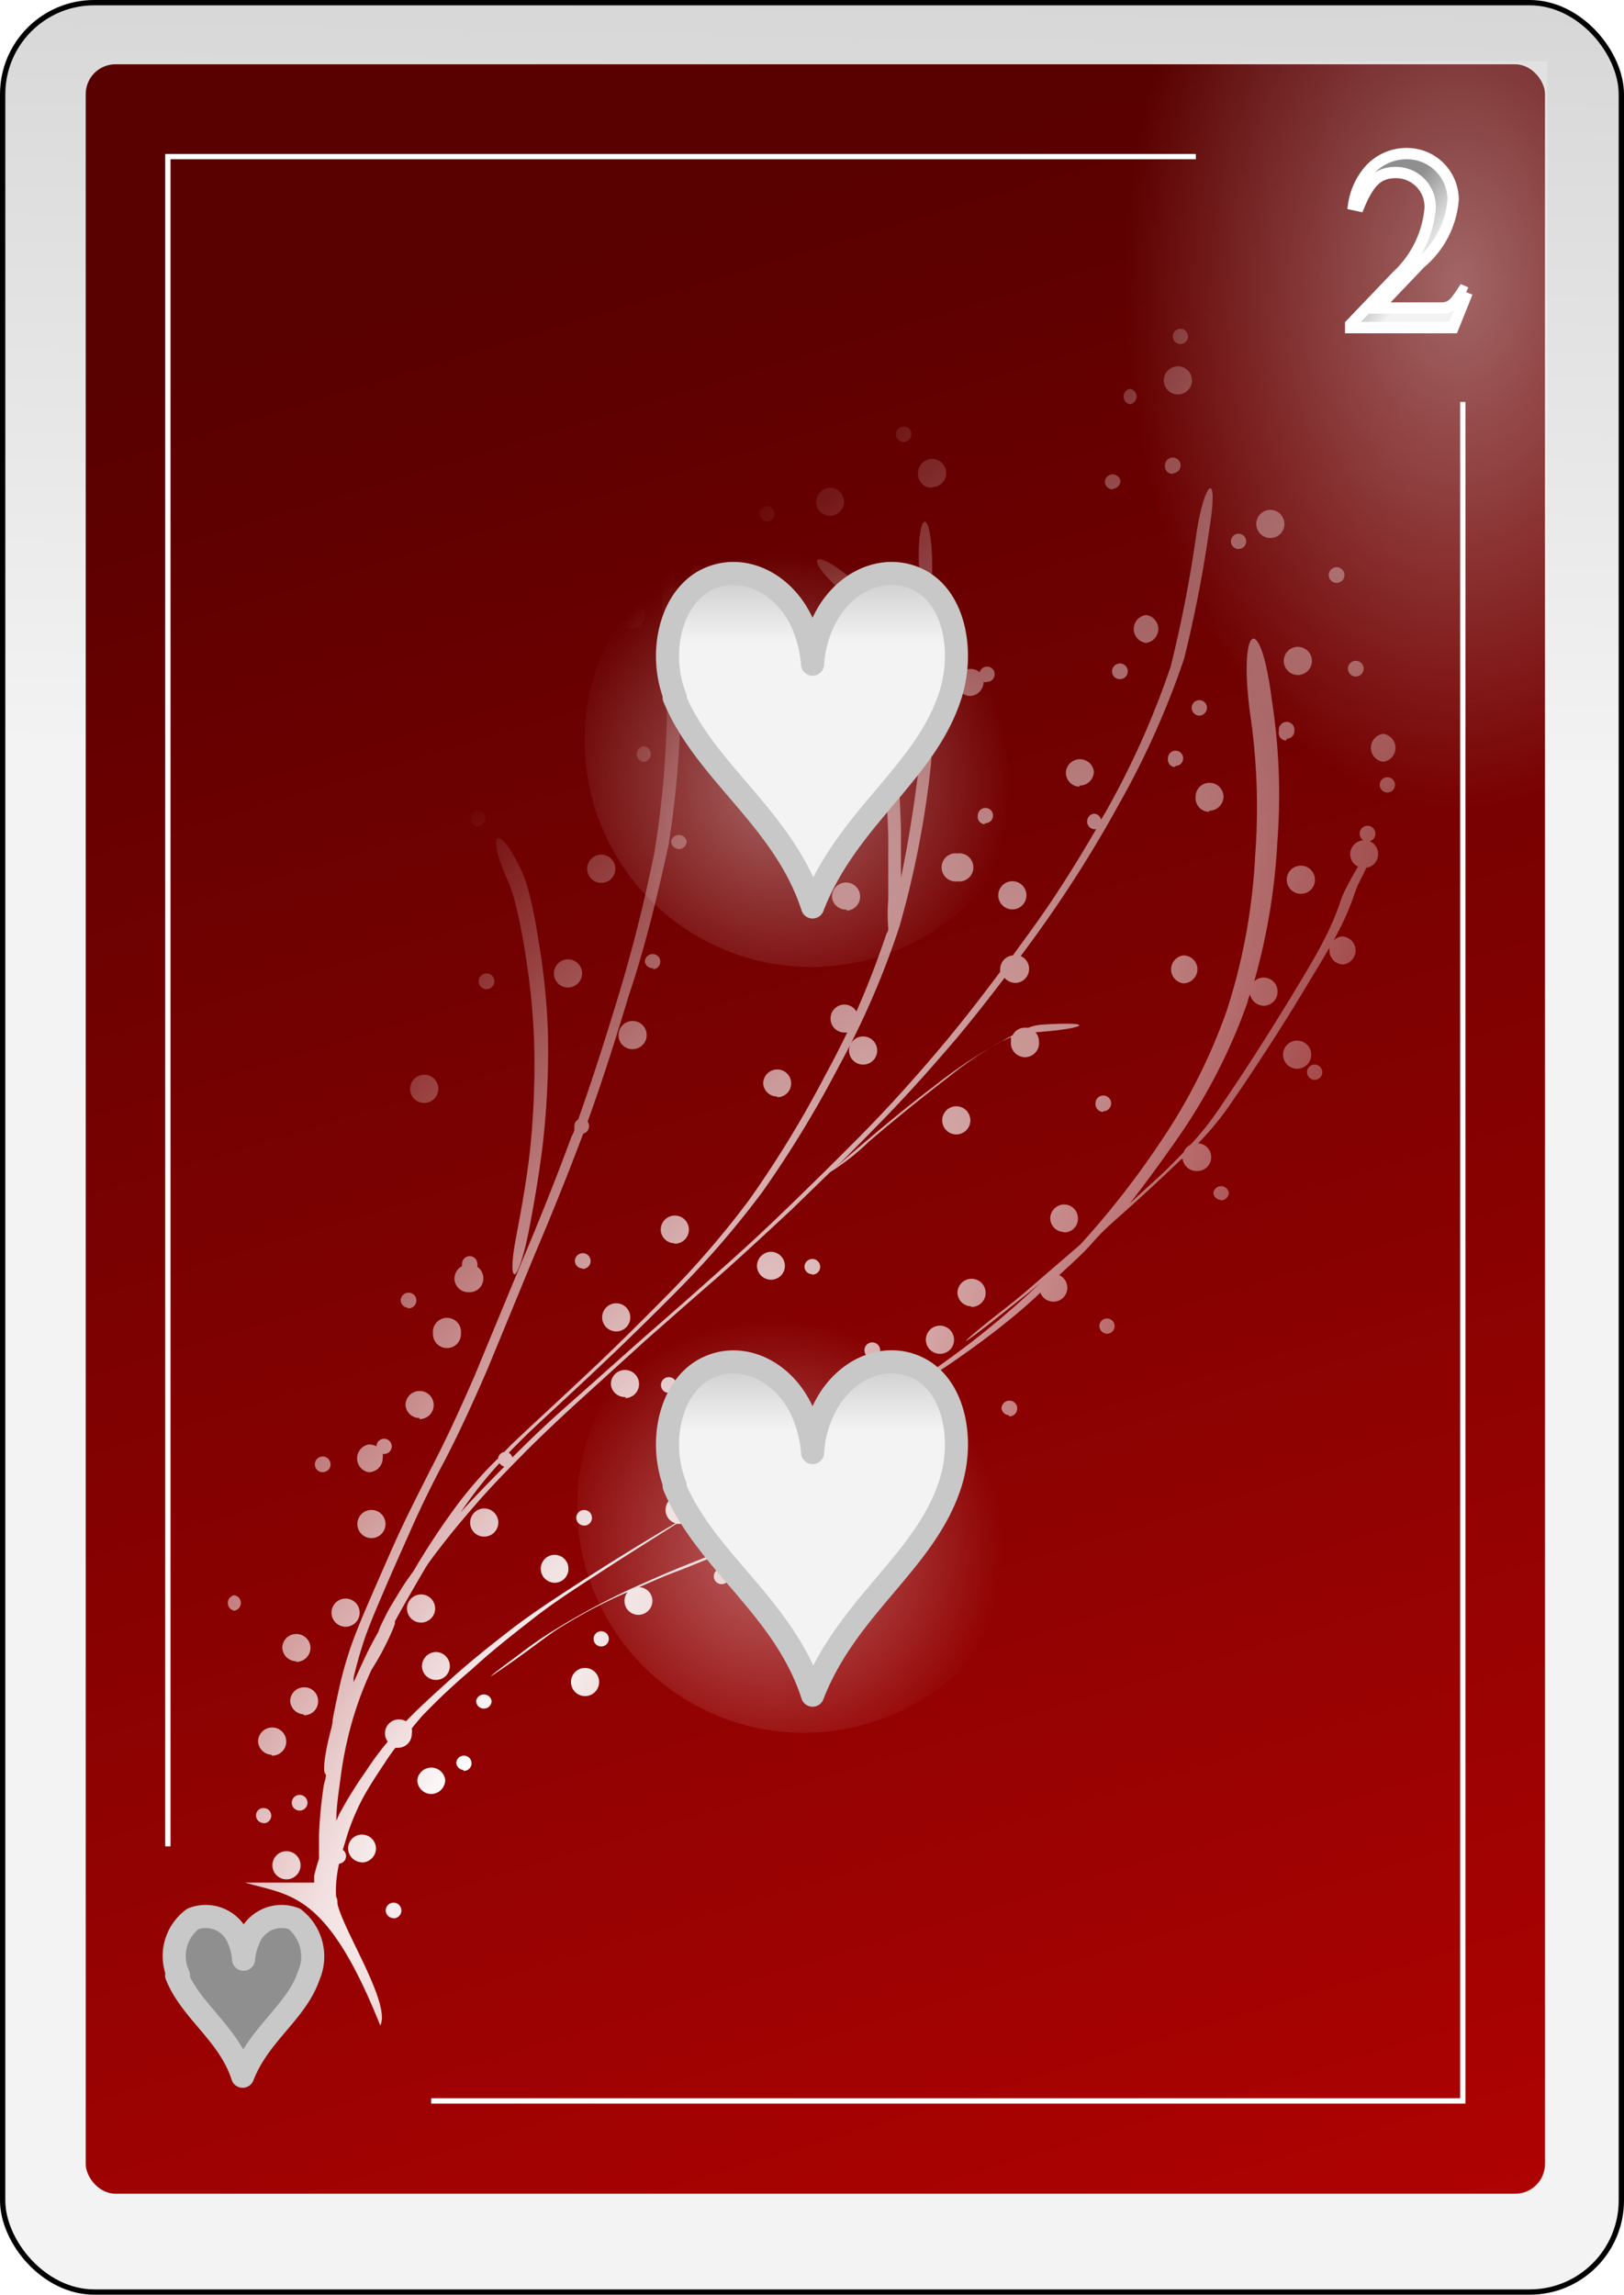 <?xml version="1.0" encoding="UTF-8" standalone="no"?>
<svg
   id="svg2"
   viewBox="0 0 70.38 99.42"
   version="1.1"
   sodipodi:docname="2H.svg"
   inkscape:version="1.3.2 (091e20e, 2023-11-25, custom)"
   width="70.38"
   height="99.42"
   xmlns:inkscape="http://www.inkscape.org/namespaces/inkscape"
   xmlns:sodipodi="http://sodipodi.sourceforge.net/DTD/sodipodi-0.dtd"
   xmlns:xlink="http://www.w3.org/1999/xlink"
   xmlns="http://www.w3.org/2000/svg"
   xmlns:svg="http://www.w3.org/2000/svg"
   xmlns:rdf="http://www.w3.org/1999/02/22-rdf-syntax-ns#"
   xmlns:cc="http://creativecommons.org/ns#"
   xmlns:dc="http://purl.org/dc/elements/1.1/">
  <sodipodi:namedview
     id="namedview6"
     pagecolor="#ffffff"
     bordercolor="#000000"
     borderopacity="0.25"
     inkscape:showpageshadow="2"
     inkscape:pageopacity="0.0"
     inkscape:pagecheckerboard="0"
     inkscape:deskcolor="#d1d1d1"
     inkscape:zoom="15.285714"
     inkscape:cx="34.96729"
     inkscape:cy="50.275702"
     inkscape:window-width="3840"
     inkscape:window-height="2054"
     inkscape:window-x="-11"
     inkscape:window-y="-11"
     inkscape:window-maximized="1"
     inkscape:current-layer="svg2" />
  <defs
     id="defs6">
    <style
       id="style1">
      .cls-1 {
        filter: url(#filter63625-2);
      }

      .cls-2 {
        stroke: #000;
        fill: url(#linear-gradient);
      }

      .cls-2, .cls-6 {
        stroke-miterlimit: 10;
        stroke-width: 0.23px;
      }

      .cls-3 {
        fill: url(#linear-gradient-2);
      }

      .cls-4 {
        opacity: 0.47;
        fill: url(#radial-gradient);
      }

      .cls-10, .cls-12, .cls-4, .cls-5 {
        isolation: isolate;
      }

      .cls-5 {
        opacity: 0.4;
        fill: url(#radial-gradient-2);
      }

      .cls-6 {
        fill: none;
      }

      .cls-6, .cls-8 {
        stroke: #fff;
      }

      .cls-11, .cls-13, .cls-7 {
        stroke: #c8c8c8;
        stroke-linejoin: round;
        stroke-width: 1px;
      }

      .cls-7 {
        fill: url(#linear-gradient-3);
      }

      .cls-8 {
        stroke-width: 0.49px;
        fill: url(#linear-gradient-4);
      }

      .cls-9 {
        fill: url(#radial-gradient-3);
      }

      .cls-10, .cls-12 {
        opacity: 0.4;
      }

      .cls-10 {
        fill: url(#radial-gradient-4);
      }

      .cls-11 {
        fill: url(#linear-gradient-5);
      }

      .cls-12 {
        fill: url(#radial-gradient-5);
      }

      .cls-13 {
        fill: url(#linear-gradient-6);
      }
    </style>
    <filter
       id="filter63625-2"
       name="filter63625-2"
       x="-0.129"
       y="-0.091"
       width="1.257"
       height="1.182">
      <feGaussianBlur
         result="feGaussianBlur63627-6"
         stdDeviation="3.76"
         id="feGaussianBlur1" />
    </filter>
    <linearGradient
       id="linear-gradient"
       x1="-1317.88"
       y1="-1964.6"
       x2="-1308.4"
       y2="-1450.09"
       gradientTransform="matrix(0.23,0,0,-0.23,340.77,-409.74)"
       gradientUnits="userSpaceOnUse">
      <stop
         offset="0"
         stop-color="#f3f3f3"
         id="stop1" />
      <stop
         offset="1"
         stop-color="#8f8f8f"
         id="stop2" />
    </linearGradient>
    <linearGradient
       id="linear-gradient-2"
       x1="-1736.45"
       y1="-1743.14"
       x2="-1604.17"
       y2="-2180.85"
       gradientTransform="matrix(0.24,0,0,-0.24,443.65,-396.48)"
       gradientUnits="userSpaceOnUse">
      <stop
         offset="0"
         stop-color="#590000"
         id="stop3" />
      <stop
         offset="1"
         stop-color="#bf0303"
         id="stop4" />
    </linearGradient>
    <radialGradient
       id="radial-gradient"
       cx="2343.46"
       cy="6313.89"
       r="58.68"
       gradientTransform="matrix(-0.23,0,0,0.21,546.1,-1207.28)"
       gradientUnits="userSpaceOnUse">
      <stop
         offset="0"
         stop-color="#fff"
         id="stop5" />
      <stop
         offset="1"
         stop-color="#fff"
         stop-opacity="0"
         id="stop6" />
    </radialGradient>
    <radialGradient
       id="radial-gradient-2"
       cx="-1302.99"
       cy="-995.26"
       r="63.15"
       gradientTransform="matrix(0.23,0,0,-0.36,369.96,-336.79)"
       xlink:href="#radial-gradient" />
    <linearGradient
       id="linear-gradient-3"
       x1="-8682.43"
       y1="-11895.18"
       x2="-8682.43"
       y2="-11832.06"
       gradientTransform="matrix(0.05,0,0,-0.06,478.65,-597.84)"
       xlink:href="#linear-gradient" />
    <linearGradient
       id="linear-gradient-4"
       x1="142.63"
       y1="1040.54"
       x2="140.65"
       y2="1041.92"
       gradientTransform="matrix(1,0,0,-1,-73.89,1061.32)"
       xlink:href="#linear-gradient" />
    <radialGradient
       id="radial-gradient-3"
       cx="617.37"
       cy="1463.87"
       r="25.37"
       gradientTransform="matrix(0.83,0.56,2.15,-3.16,-3632.14,4365.64)"
       xlink:href="#radial-gradient" />
    <radialGradient
       id="radial-gradient-4"
       cx="-431.98"
       cy="-607.81"
       r="26.74"
       gradientTransform="matrix(0.37,0,0,-0.37,200.4,-148.6)"
       xlink:href="#radial-gradient" />
    <linearGradient
       id="linear-gradient-5"
       x1="-4194.74"
       y1="-5105.83"
       x2="-4194.74"
       y2="-5042.74"
       gradientTransform="matrix(0.11,0,0,-0.12,504.89,-541.52)"
       xlink:href="#linear-gradient" />
    <radialGradient
       id="radial-gradient-5"
       cx="-431.98"
       cy="-607.81"
       r="26.74"
       gradientTransform="matrix(0.37,0,0,-0.37,200.75,-181.78)"
       xlink:href="#radial-gradient" />
    <linearGradient
       id="linear-gradient-6"
       x1="-4194.77"
       y1="-5105.83"
       x2="-4194.77"
       y2="-5042.74"
       gradientTransform="matrix(0.11,0,0,-0.12,504.9,-575.67)"
       xlink:href="#linear-gradient" />
    <linearGradient
       inkscape:collect="always"
       xlink:href="#linear-gradient"
       id="linearGradient1"
       gradientUnits="userSpaceOnUse"
       gradientTransform="matrix(0.23,0,0,-0.23,340.77,-409.74)"
       x1="-1317.88"
       y1="-1964.6"
       x2="-1308.4"
       y2="-1450.09" />
    <radialGradient
       inkscape:collect="always"
       xlink:href="#radial-gradient"
       id="radialGradient1"
       gradientUnits="userSpaceOnUse"
       gradientTransform="matrix(-0.23,0,0,0.21,546.1,-1207.28)"
       cx="2343.46"
       cy="6313.89"
       r="58.68" />
  </defs>
  <title
     id="title6">Three of Hearts</title>
  <g
     id="_2_heart"
     data-name="2_heart"
     transform="translate(-7.025,-9.215)">
    <g
       id="use70719">
      <g
         id="g65535">
        <rect
           id="rect65539"
           class="cls-2"
           x="7.14"
           y="9.33"
           width="70.15"
           height="99.19"
           rx="3.97"
           ry="3.97"
           style="fill:url(#linearGradient1)" />
        <rect
           id="rect65541"
           class="cls-3"
           x="10.74"
           y="12"
           width="63.24"
           height="92.26"
           rx="1.29"
           ry="1.29"
           style="fill:url(#linear-gradient-2)" />
        <rect
           id="rect65543"
           class="cls-4"
           x="10.84"
           y="79.85"
           width="26.55"
           height="24.28"
           rx="1.04"
           ry="1.04"
           style="fill:url(#radialGradient1)" />
        <rect
           id="rect65545"
           class="cls-5"
           x="44.8"
           y="11.87"
           width="29.28"
           height="45.27"
           style="fill:url(#radial-gradient-2)" />
        <path
           id="path65547"
           class="cls-6"
           d="M 25.71,100.24 H 70.42 V 26.63 M 58.85,16 H 14.3 v 73.21" />
      </g>
    </g>
    <g
       id="use74134">
      <g
         id="g74112">
        <path
           id="path74114"
           class="cls-7"
           d="m 14.76,94.8 a 2,2 0 0 1 0.63,-2.45 1.53,1.53 0 0 1 2,0.94 2.46,2.46 0 0 1 0.19,0.81 2.47,2.47 0 0 1 0.2,-0.81 1.53,1.53 0 0 1 2,-0.94 2.07,2.07 0 0 1 0.63,2.45 c -0.54,1.6 -2.15,2.52 -2.87,4.37 -0.59,-1.84 -2.23,-2.8 -2.86,-4.37 z"
           style="fill:url(#linear-gradient-3)" />
      </g>
    </g>
    <g
       id="use4012">
      <path
         id="text3914"
         class="cls-8"
         d="m 70.56,21.89 -0.14,-0.06 c -0.41,0.63 -0.55,0.73 -1,0.73 h -2.7 l 1.86,-1.95 a 4,4 0 0 0 1.42,-2.74 2,2 0 0 0 -2,-2 2.15,2.15 0 0 0 -1.6,0.69 2.91,2.91 0 0 0 -0.71,1.52 l 0.23,0.05 c 0.45,-1.08 0.85,-1.44 1.61,-1.44 a 1.48,1.48 0 0 1 1.47,1.6 4.55,4.55 0 0 1 -1.44,2.89 l -2,2.09 v 0.14 H 70 l 0.61,-1.52"
         style="fill:url(#linear-gradient-4)" />
    </g>
    <path
       id="path4047"
       class="cls-9"
       d="m 23.49,97 c 0.53,-0.9 -1.57,-4.1 -1.84,-5.3 0,-0.1 0,-0.21 -0.06,-0.31 a 4.55,4.55 0 0 1 0,-0.52 5.54,5.54 0 0 1 0.13,-0.91 0.33,0.33 0 0 0 0.16,-0.6 l 0.21,-0.69 a 10.15,10.15 0 0 1 0.6,-1.44 c 0.32,-0.61 0.71,-1.18 1.09,-1.76 0.12,-0.18 0.25,-0.36 0.38,-0.53 h 0.1 a 0.6,0.6 0 0 0 0.61,-0.6 0.64,0.64 0 0 0 0,-0.24 c 0.14,-0.18 0.3,-0.37 0.45,-0.54 a 27.32,27.32 0 0 1 2.13,-2 c 0.81,-0.75 1.67,-1.43 2.53,-2.1 1,-0.8 2.12,-1.51 3.21,-2.22 1.09,-0.71 2.08,-1.32 3.14,-2 h 0.14 a 0.61,0.61 0 1 0 -0.6,-0.61 0.59,0.59 0 0 0 0.43,0.58 l -0.29,0.17 c -1.29,0.77 -2.56,1.55 -3.81,2.36 -1.1,0.71 -2.2,1.42 -3.23,2.23 -0.86,0.67 -1.72,1.36 -2.53,2.1 -0.62,0.56 -1.24,1.12 -1.82,1.72 a 0.65,0.65 0 0 0 -0.31,-0.08 0.6,0.6 0 0 0 -0.6,0.6 0.56,0.56 0 0 0 0.12,0.36 14.61,14.61 0 0 0 -1,1.36 17.75,17.75 0 0 0 -1.09,1.76 c -0.05,0.1 -0.09,0.2 -0.14,0.31 0,-0.61 0.1,-1.22 0.18,-1.83 a 16.57,16.57 0 0 1 0.52,-2.52 15.31,15.31 0 0 1 0.83,-2.2 11.79,11.79 0 0 0 0.87,-1.63 2.79,2.79 0 0 0 0.14,-0.37 v -0.09 c 0.43,-0.79 0.88,-1.56 1.33,-2.33 l 0.09,-0.14 c 0.17,-0.24 0.34,-0.47 0.52,-0.7 0.49,-0.64 1,-1.25 1.54,-1.87 0.67,-0.78 1.4,-1.52 2.12,-2.25 0.72,-0.73 1.67,-1.62 2.54,-2.41 L 35,67.29 c 1,-0.88 2,-1.76 3,-2.63 1,-0.87 2.21,-2 3.29,-3 L 43,60 a 10.31,10.31 0 0 0 1.69,-1.33 c 1.1,-0.94 2.23,-1.86 3.38,-2.74 a 17.11,17.11 0 0 1 2.27,-1.56 l 0.5,-0.22 a 1,1 0 0 0 0,0.18 0.61,0.61 0 1 0 1.21,0 0.59,0.59 0 0 0 -0.15,-0.39 c 2.24,-0.16 2.7,-0.49 0.27,-0.33 a 1.89,1.89 0 0 0 -0.57,0.13 h -0.15 a 0.59,0.59 0 0 0 -0.54,0.33 21.16,21.16 0 0 0 -3.41,2.21 c -1.15,0.87 -2.27,1.8 -3.37,2.74 -0.46,0.39 -0.76,0.66 -0.93,0.83 0.57,-0.58 1.15,-1.15 1.71,-1.73 1.25,-1.26 2.43,-2.58 3.58,-3.93 0.71,-0.85 1.4,-1.73 2.07,-2.61 a 0.62,0.62 0 0 0 0.46,0.22 0.6,0.6 0 0 0 0.6,-0.61 0.58,0.58 0 0 0 -0.36,-0.55 c 0.3,-0.41 0.6,-0.81 0.89,-1.22 a 54.44,54.44 0 0 0 3.4,-5.42 36.69,36.69 0 0 0 2.79,-6.24 56.54,56.54 0 0 0 1.12,-5.8 c 0.37,-2.33 -0.21,-2 -0.58,0.34 a 56.35,56.35 0 0 1 -1.12,5.79 36.73,36.73 0 0 1 -2.76,6.2 c -0.08,0.15 -0.17,0.29 -0.26,0.44 a 0.32,0.32 0 0 0 -0.32,-0.26 0.34,0.34 0 0 0 0,0.67 h 0.11 c -0.92,1.58 -1.9,3.14 -3,4.63 l -0.61,0.84 a 0.6,0.6 0 0 0 -0.55,0.59 0.5,0.5 0 0 0 0,0.12 c -0.82,1.1 -1.65,2.17 -2.53,3.22 -1.14,1.35 -2.32,2.67 -3.57,3.93 -1.25,1.26 -2.37,2.36 -3.59,3.53 -1.22,1.17 -2.17,2 -3.29,3 -1.12,1 -2,1.75 -3,2.64 -1,0.89 -1.86,1.66 -2.8,2.49 -0.94,0.83 -1.59,1.46 -2.36,2.23 a 0.32,0.32 0 0 0 -0.16,-0.2 c 0.3,-0.31 0.6,-0.61 0.91,-0.91 1,-0.94 2,-1.85 3,-2.8 1.18,-1.11 2.34,-2.25 3.48,-3.4 a 40.16,40.16 0 0 0 3.61,-4.2 47.71,47.71 0 0 0 3.29,-5.4 35.94,35.94 0 0 0 2.65,-6.11 41.51,41.51 0 0 0 1.36,-7 54.93,54.93 0 0 0 0.08,-6 0.59,0.59 0 0 0 0.21,-0.45 0.63,0.63 0 0 0 -0.24,-0.48 v -0.74 c 0,-0.42 0,-0.83 0,-1.25 -0.08,-2.35 -0.66,-2 -0.57,0.33 0,0.42 0,0.83 0,1.25 0,0.11 0,0.22 0,0.33 a 0.59,0.59 0 0 0 -0.39,0.56 0.6,0.6 0 0 0 0.42,0.57 c 0,1 0.06,2.07 0.05,3.11 a 0.59,0.59 0 0 0 -0.23,-0.05 0.6,0.6 0 0 0 -0.61,0.6 0.61,0.61 0 0 0 0.61,0.61 0.78,0.78 0 0 0 0.21,0 c 0,0.66 0,1.34 -0.1,2 -0.19,1.51 -0.42,3 -0.74,4.51 0,-0.71 0,-1.42 0,-2.13 -0.06,-1.69 -0.16,-3.37 -0.38,-5 A 26.23,26.23 0 0 0 45.01,36.71 12,12 0 0 0 44.49,35 1.86,1.86 0 0 0 44.22,34.55 c -1.91,-1.71 -2.55,-1.32 -0.62,0.37 0.13,0.11 0.17,0.29 0.26,0.43 a 10.88,10.88 0 0 1 0.58,1.65 27.89,27.89 0 0 1 0.69,3.39 c 0.22,1.68 0.33,3.36 0.39,5 0,0.93 0,1.87 0,2.81 a 7,7 0 0 0 0,1.22 c 0,0.07 0,0.15 -0.07,0.23 -0.39,1.15 -0.82,2.28 -1.31,3.39 a 0.6,0.6 0 0 0 -1.12,0.3 0.6,0.6 0 0 0 0.6,0.61 h 0.12 c -0.3,0.62 -0.61,1.23 -0.94,1.83 a 46.5,46.5 0 0 1 -3.3,5.41 39.09,39.09 0 0 1 -3.62,4.2 c -1.14,1.15 -2.29,2.3 -3.48,3.41 -1,0.94 -2,1.86 -3,2.8 -0.18,0.17 -0.35,0.34 -0.52,0.52 a 0.33,0.33 0 0 0 -0.27,0.28 17.59,17.59 0 0 0 -1.76,2 32.06,32.06 0 0 0 -1.91,2.89 c -0.22,0.3 -0.43,0.6 -0.62,0.92 -0.19,0.32 -0.41,0.65 -0.58,1 -0.17,0.35 -0.24,0.46 -0.32,0.71 v 0 c -0.17,0.3 -0.34,0.61 -0.49,0.92 -0.15,0.31 -0.39,0.84 -0.58,1.26 0,-0.07 0,-0.14 0,-0.21 a 18.09,18.09 0 0 1 0.5,-1.74 c 0.24,-0.68 0.53,-1.34 0.81,-2 0.28,-0.66 0.71,-1.62 1.07,-2.43 0.48,-1.1 1,-2.17 1.57,-3.23 0.68,-1.31 1.29,-2.66 1.87,-4 l 2.06,-5 q 1.09,-2.56 2.07,-5.16 a 0.33,0.33 0 0 0 0.25,-0.32 0.32,0.32 0 0 0 -0.06,-0.2 c 0.66,-1.82 1.24,-3.66 1.8,-5.51 C 35,50.19 35.52,48 36,45.82 a 43.54,43.54 0 0 0 0.52,-7.74 c -0.08,-2.63 -0.39,-5.25 -0.71,-7.87 -0.2,-1.57 -0.44,-3.14 -0.68,-4.71 a 5.79,5.79 0 0 0 -0.35,-1.39 0.58,0.58 0 0 0 0.19,0 0.62,0.62 0 0 0 0.61,-0.61 0.6,0.6 0 0 0 -0.61,-0.6 0.59,0.59 0 0 0 -0.6,0.6 0.58,0.58 0 0 0 0.16,0.41 3.76,3.76 0 0 0 0,1.89 c 0.11,0.69 0.22,1.39 0.32,2.08 a 0.38,0.38 0 0 0 -0.23,-0.08 0.33,0.33 0 1 0 0,0.66 0.32,0.32 0 0 0 0.29,-0.18 c 0.11,0.74 0.21,1.48 0.31,2.22 0,0.19 0,0.38 0.07,0.57 A 0.68,0.68 0 0 0 35,31 a 0.61,0.61 0 1 0 0.39,1.06 c 0.25,2.1 0.47,4.2 0.53,6.31 a 41.91,41.91 0 0 1 -0.53,7.75 66.89,66.89 0 0 1 -1.65,6.52 c -0.52,1.7 -1.06,3.4 -1.66,5.08 a 0.31,0.31 0 0 0 -0.16,0.29 0.5,0.5 0 0 0 0,0.12 c 0,0.11 -0.08,0.23 -0.13,0.34 q -1,2.7 -2.13,5.36 l -2.07,5 c -0.59,1.35 -1.2,2.7 -1.88,4 -0.54,1.07 -1.09,2.14 -1.58,3.23 -0.36,0.81 -0.72,1.63 -1.07,2.44 -0.35,0.81 -0.57,1.33 -0.81,2 a 16.58,16.58 0 0 0 -0.5,1.74 c -0.11,0.49 -0.22,1 -0.31,1.49 0,0.22 -0.08,0.43 -0.13,0.65 -0.26,1.06 -0.28,1.6 -0.19,1.68 0.09,0.08 -0.05,0.36 -0.07,0.55 a 18.73,18.73 0 0 0 -0.2,2.13 v 1 c -0.08,0.25 -0.15,0.49 -0.21,0.74 0,0.1 0,0.2 0,0.3 h -3 c 2,0.58 3.55,0.41 5.86,6.18 z m 0.59,-4.67 a 0.34,0.34 0 1 0 -0.34,-0.34 0.34,0.34 0 0 0 0.34,0.33 z m -4.64,-1.69 a 0.61,0.61 0 0 0 0.61,-0.61 0.61,0.61 0 1 0 -0.61,0.61 z m 3.27,-0.73 a 0.62,0.62 0 0 0 0.61,-0.61 0.61,0.61 0 0 0 -0.61,-0.6 0.6,0.6 0 0 0 -0.6,0.6 0.61,0.61 0 0 0 0.6,0.6 z m -4.26,-1.7 a 0.33,0.33 0 0 0 0.33,-0.33 0.33,0.33 0 0 0 -0.33,-0.33 0.32,0.32 0 0 0 -0.33,0.33 0.33,0.33 0 0 0 0.33,0.32 z M 20,87.66 A 0.34,0.34 0 1 0 19.67,87.32 0.34,0.34 0 0 0 20,87.66 Z m 5.71,-0.72 a 0.61,0.61 0 0 0 0.61,-0.61 0.61,0.61 0 0 0 -1.21,0 0.61,0.61 0 0 0 0.56,0.61 z m 1.42,-1 a 0.33,0.33 0 1 0 -0.33,-0.33 0.34,0.34 0 0 0 0.29,0.29 z m -8.31,-0.66 a 0.61,0.61 0 1 0 -0.61,-0.6 0.61,0.61 0 0 0 0.57,0.56 z m 1.39,-1.75 a 0.6,0.6 0 0 0 0.6,-0.61 0.59,0.59 0 0 0 -0.6,-0.6 0.6,0.6 0 0 0 -0.61,0.6 0.62,0.62 0 0 0 0.57,0.57 z M 28,83.24 a 0.33,0.33 0 0 0 0.33,-0.33 0.34,0.34 0 0 0 -0.67,0 0.33,0.33 0 0 0 0.34,0.33 z m 4.38,-0.54 a 0.61,0.61 0 1 0 -0.61,-0.61 0.61,0.61 0 0 0 0.62,0.61 z M 25.92,82 a 0.6,0.6 0 0 0 0.6,-0.6 0.61,0.61 0 0 0 -0.6,-0.61 0.62,0.62 0 0 0 -0.61,0.61 0.61,0.61 0 0 0 0.61,0.6 z m 2.37,-0.15 c 0,0 0.71,-0.46 1.82,-1.28 0.48,-0.35 0.94,-0.71 1.45,-1 a 20.89,20.89 0 0 1 2.2,-1.17 l 0.47,-0.21 a 0.57,0.57 0 0 0 -0.14,0.38 0.6,0.6 0 0 0 0.6,0.61 0.61,0.61 0 0 0 0.61,-0.61 0.6,0.6 0 0 0 -0.58,-0.59 c 0.53,-0.23 1.06,-0.47 1.6,-0.67 0.54,-0.2 1.21,-0.49 1.82,-0.72 l 0.78,-0.29 c 2.38,-0.92 3,-1.28 0.62,-0.37 l -0.79,0.3 -1.81,0.72 c -0.87,0.34 -1.72,0.72 -2.57,1.1 a 31.44,31.44 0 0 0 -3.37,1.82 16.25,16.25 0 0 0 -1.44,1 c -0.87,0.64 -1.24,0.93 -1.22,0.93 z m -8.42,-0.63 a 0.62,0.62 0 0 0 0.61,-0.61 0.61,0.61 0 0 0 -0.61,-0.6 0.6,0.6 0 0 0 -0.61,0.6 0.61,0.61 0 0 0 0.61,0.58 z m 13.21,-0.67 a 0.33,0.33 0 1 0 0,-0.66 0.33,0.33 0 1 0 0,0.66 z m -11,-0.86 a 0.61,0.61 0 0 0 0,-1.21 0.61,0.61 0 1 0 0,1.21 z m 3.27,-0.18 a 0.61,0.61 0 0 0 0,-1.21 0.61,0.61 0 1 0 0,1.21 z M 17.18,79 a 0.34,0.34 0 0 0 0,-0.67 0.34,0.34 0 0 0 0,0.67 z m 21.11,-1.15 a 0.34,0.34 0 1 0 -0.33,-0.34 0.34,0.34 0 0 0 0.33,0.34 z m -7.23,-0.06 a 0.6,0.6 0 0 0 0.6,-0.61 0.6,0.6 0 0 0 -0.6,-0.6 0.6,0.6 0 0 0 -0.6,0.6 0.61,0.61 0 0 0 0.6,0.61 z m 10.68,-0.55 a 0.33,0.33 0 0 0 0.33,-0.33 0.33,0.33 0 0 0 -0.33,-0.33 v 0 a 0.6,0.6 0 0 0 -0.42,-1 0.61,0.61 0 1 0 0,1.21 h 0.17 a 0.34,0.34 0 0 0 -0.05,0.17 0.33,0.33 0 0 0 0.33,0.33 z m 2.08,-1.39 a 0.61,0.61 0 1 0 -0.6,-0.61 0.61,0.61 0 0 0 0.6,0.61 z m -20.62,0 a 0.61,0.61 0 0 0 0,-1.21 0.61,0.61 0 1 0 0,1.21 z M 28,75.79 a 0.61,0.61 0 1 0 -0.6,-0.6 0.6,0.6 0 0 0 0.6,0.6 z M 45.4,75.73 A 0.33,0.33 0 1 0 45,75.4 a 0.33,0.33 0 0 0 0.37,0.33 z m -13,-0.42 A 0.34,0.34 0 1 0 32,75 a 0.34,0.34 0 0 0 0.36,0.31 z m -5.53,-0.4 c 0.2,-0.29 0.39,-0.57 0.6,-0.85 a 16.79,16.79 0 0 1 1.2,-1.45 0.41,0.41 0 0 0 0.21,0.15 c -0.65,0.66 -1.3,1.32 -1.91,2 a 1.47,1.47 0 0 1 -0.1,0.13 z M 38.33,74 l 2,-1.1 1.49,-0.82 h 0.17 a 0.6,0.6 0 0 0 0.58,-0.45 l 2.08,-1.19 -2.07,1.17 a 0.57,0.57 0 0 0 0,-0.13 0.6,0.6 0 0 0 -0.6,-0.61 0.61,0.61 0 0 0 -0.2,1.18 l -0.47,0.26 c -1,0.55 -2,1.11 -3,1.67 z m 7.76,-0.09 a 0.33,0.33 0 0 0 0.34,-0.33 0.34,0.34 0 0 0 -0.67,0 0.33,0.33 0 0 0 0.33,0.33 z M 23,73 a 0.61,0.61 0 0 0 0.61,-0.61 0.57,0.57 0 0 0 0,-0.18 h 0.06 A 0.33,0.33 0 0 0 24,71.88 0.33,0.33 0 1 0 23.34,71.88 0.65,0.65 0 0 0 23,71.8 0.61,0.61 0 0 0 23,73 Z m -2,0 A 0.34,0.34 0 1 0 20.67,72.66 0.34,0.34 0 0 0 21,73 Z m 4.21,-2.3 a 0.61,0.61 0 1 0 -0.61,-0.6 0.6,0.6 0 0 0 0.6,0.55 z m 25.55,-0.12 a 0.34,0.34 0 1 0 -0.33,-0.33 0.34,0.34 0 0 0 0.32,0.28 z m -5.9,-0.21 0.9,-0.52 a 43,43 0 0 0 4.35,-2.93 c 0.71,-0.55 1.39,-1.11 2,-1.7 a 0.61,0.61 0 0 0 0.57,0.39 0.6,0.6 0 0 0 0.6,-0.6 0.61,0.61 0 0 0 -0.35,-0.55 c 0.48,-0.45 1,-0.9 1.41,-1.37 0.41,-0.47 0.66,-0.69 1,-1 1,-0.88 1.94,-1.75 2.89,-2.66 0,0 0,0 0.05,0 a 0.6,0.6 0 0 0 0.6,0.52 0.601,0.601 0 0 0 0.07,-1.2 12.64,12.64 0 0 0 1.5,-1.85 c 0.58,-0.84 1.14,-1.69 1.69,-2.54 0.55,-0.85 1.08,-1.71 1.6,-2.58 0.3,-0.5 0.61,-1 0.9,-1.51 a 0.49,0.49 0 0 0 0,0.12 0.6,0.6 0 0 0 0.6,0.61 0.61,0.61 0 0 0 0,-1.21 0.57,0.57 0 0 0 -0.42,0.17 l 0.24,-0.45 a 12.1,12.1 0 0 0 0.62,-1.43 5.37,5.37 0 0 1 0.21,-0.56 c 0.14,-0.27 0.26,-0.51 0.35,-0.71 a 0.59,0.59 0 0 0 0.51,-0.59 0.6,0.6 0 0 0 -0.37,-0.56 0.32,0.32 0 0 0 0.25,-0.32 0.34,0.34 0 1 0 -0.52,0.28 0.61,0.61 0 0 0 -0.57,0.6 0.59,0.59 0 0 0 0.34,0.54 c -0.18,0.3 -0.38,0.66 -0.61,1.12 a 5.37,5.37 0 0 0 -0.21,0.56 12.1,12.1 0 0 1 -0.62,1.43 c -0.39,0.77 -0.85,1.52 -1.3,2.27 -0.45,0.75 -1.06,1.72 -1.6,2.57 -0.54,0.85 -1.11,1.7 -1.68,2.54 a 12.49,12.49 0 0 1 -1.24,1.56 0.61,0.61 0 0 0 -0.3,0.33 l -0.68,0.69 c -0.54,0.52 -1.09,1 -1.65,1.53 0.77,-1 1.5,-2 2.19,-3 a 24.71,24.71 0 0 0 2.92,-5.75 c 0,-0.1 0.06,-0.21 0.1,-0.31 a 0.62,0.62 0 0 0 0.59,0.49 0.6,0.6 0 0 0 0.6,-0.61 0.6,0.6 0 0 0 -0.6,-0.61 0.62,0.62 0 0 0 -0.41,0.16 27.29,27.29 0 0 0 1,-6 26.89,26.89 0 0 0 -0.24,-6.21 c -0.49,-3.86 -1.44,-3.31 -0.95,0.54 a 27.56,27.56 0 0 1 0.23,6.22 25.83,25.83 0 0 1 -1.23,6.72 24.77,24.77 0 0 1 -2.92,5.76 37.16,37.16 0 0 1 -3.43,4.38 L 51.68,65 c -0.52,0.46 -1.08,0.89 -1.63,1.32 -1.9,1.53 -1.3,1.18 0.6,-0.34 0.5,-0.4 1,-0.78 1.48,-1.2 a 39.13,39.13 0 0 1 -3,2.58 40.92,40.92 0 0 1 -4.27,2.88 z m -3.35,-0.15 a 0.34,0.34 0 1 0 -0.33,-0.33 0.33,0.33 0 0 0 0.32,0.28 z m 6,-0.25 a 0.34,0.34 0 0 0 0.27,-0.33 0.34,0.34 0 0 0 -0.67,0 0.34,0.34 0 0 0 0.34,0.33 z m -13.4,-0.18 a 0.61,0.61 0 1 0 -0.61,-0.6 0.6,0.6 0 0 0 0.65,0.55 z M 36,69.56 A 0.34,0.34 0 1 0 35.67,69.23 0.33,0.33 0 0 0 36,69.56 Z m 8.77,-1.51 a 0.34,0.34 0 1 0 0,-0.67 0.34,0.34 0 0 0 0,0.67 z m 3,-0.18 a 0.6,0.6 0 0 0 0.6,-0.61 0.61,0.61 0 1 0 -0.6,0.61 z M 26.4,67.62 A 0.6,0.6 0 0 0 27,67 0.61,0.61 0 1 0 25.79,67 0.6,0.6 0 0 0 26.4,67.62 Z M 55,67 A 0.33,0.33 0 1 0 54.67,66.67 0.34,0.34 0 0 0 55,67 Z M 33.72,66.9 a 0.61,0.61 0 1 0 -0.6,-0.61 0.61,0.61 0 0 0 0.6,0.61 z m -9,-1 a 0.34,0.34 0 1 0 -0.33,-0.33 0.33,0.33 0 0 0 0.29,0.3 z m 24.41,-0.06 a 0.61,0.61 0 1 0 -0.61,-0.61 0.6,0.6 0 0 0 0.57,0.58 z M 27.37,65.2 a 0.59,0.59 0 0 0 0.6,-0.6 0.6,0.6 0 0 0 -0.26,-0.5 0.27,0.27 0 0 0 0,-0.13 0.33,0.33 0 1 0 -0.66,0 0.3,0.3 0 0 0 0,0.1 0.62,0.62 0 0 0 -0.33,0.53 0.6,0.6 0 0 0 0.65,0.6 z m 13.07,-0.54 a 0.6,0.6 0 0 0 0.6,-0.6 0.61,0.61 0 0 0 -0.6,-0.61 0.62,0.62 0 0 0 -0.61,0.61 0.61,0.61 0 0 0 0.61,0.6 z M 29.3,64.44 c 0.14,0 0.41,-0.7 0.65,-1.94 0.24,-1.24 0.46,-2.54 0.61,-3.82 a 36,36 0 0 0 0.21,-4.76 30.24,30.24 0 0 0 -0.34,-3.55 C 30.3,49.58 30.18,48.79 29.98,48.01 a 7.2,7.2 0 0 0 -0.28,-0.9 c -1.05,-2.33 -1.71,-2 -0.62,0.36 a 7.06,7.06 0 0 1 0.28,0.89 24,24 0 0 1 0.46,2.36 30.26,30.26 0 0 1 0.35,3.55 A 36,36 0 0 1 30,59 c -0.14,1.28 -0.37,2.55 -0.61,3.82 -0.21,1.1 -0.19,1.61 -0.06,1.6 z m 12.92,0 a 0.34,0.34 0 1 0 -0.33,-0.33 0.33,0.33 0 0 0 0.33,0.31 z m -9.95,-0.25 a 0.34,0.34 0 1 0 -0.33,-0.33 0.33,0.33 0 0 0 0.33,0.31 z m 4,-1.09 a 0.61,0.61 0 1 0 -0.61,-0.61 0.6,0.6 0 0 0 0.58,0.59 z m 16.87,-0.49 a 0.59,0.59 0 0 0 0.6,-0.6 0.6,0.6 0 0 0 -0.6,-0.61 0.61,0.61 0 0 0 -0.6,0.61 0.6,0.6 0 0 0 0.57,0.58 z m 6.8,-1.39 a 0.34,0.34 0 0 0 0.34,-0.33 0.34,0.34 0 0 0 -0.67,0 0.33,0.33 0 0 0 0.3,0.31 z M 48.39,58.36 a 0.61,0.61 0 1 0 0,-1.21 0.61,0.61 0 0 0 0,1.21 z m 6.44,-1 a 0.34,0.34 0 1 0 -0.33,-0.33 0.34,0.34 0 0 0 0.33,0.36 z M 25.41,57 A 0.61,0.61 0 1 0 24.8,56.39 0.6,0.6 0 0 0 25.41,57 Z m 15.3,-0.25 a 0.59,0.59 0 0 0 0.6,-0.6 0.6,0.6 0 0 0 -0.6,-0.6 0.61,0.61 0 0 0 -0.61,0.6 0.6,0.6 0 0 0 0.61,0.57 z M 64,56 A 0.33,0.33 0 1 0 63.67,55.67 0.33,0.33 0 0 0 64,56 Z m -0.76,-0.48 a 0.61,0.61 0 1 0 -0.61,-0.61 0.61,0.61 0 0 0 0.64,0.61 z M 44.43,55.34 a 0.61,0.61 0 1 0 0,-1.22 0.61,0.61 0 0 0 0,1.22 z m -10,-0.67 a 0.61,0.61 0 1 0 -0.6,-0.6 0.6,0.6 0 0 0 0.65,0.6 z m -6.32,-2.6 a 0.34,0.34 0 1 0 -0.34,-0.34 0.34,0.34 0 0 0 0.39,0.34 z M 31.63,52 a 0.61,0.61 0 1 0 -0.6,-0.61 0.61,0.61 0 0 0 0.6,0.61 z m 26.68,-0.18 a 0.62,0.62 0 0 0 0.61,-0.61 0.61,0.61 0 0 0 -0.61,-0.6 0.61,0.61 0 0 0 0,1.21 z m -23,-0.61 a 0.33,0.33 0 0 0 0.33,-0.33 0.33,0.33 0 0 0 -0.33,-0.33 0.34,0.34 0 0 0 -0.34,0.33 0.34,0.34 0 0 0 0.39,0.28 z m 8.38,-2.54 a 0.61,0.61 0 1 0 -0.61,-0.61 0.6,0.6 0 0 0 0.66,0.56 z m 7.13,-0.06 a 0.61,0.61 0 1 0 0,-1.21 0.61,0.61 0 0 0 0,1.21 z m 12.59,-0.67 a 0.6,0.6 0 0 0 0.6,-0.6 0.61,0.61 0 1 0 -0.6,0.6 z M 33.16,47.46 a 0.61,0.61 0 0 0 0,-1.21 0.61,0.61 0 1 0 0,1.21 z M 48.52,47.4 a 0.61,0.61 0 1 0 0,-1.21 0.61,0.61 0 1 0 0,1.21 z M 36.45,46 a 0.33,0.33 0 0 0 0.33,-0.33 0.34,0.34 0 0 0 -0.67,0 0.34,0.34 0 0 0 0.34,0.33 z m -8.72,-1 a 0.33,0.33 0 1 0 0,-0.66 0.33,0.33 0 1 0 0,0.66 z m 22,-0.12 a 0.33,0.33 0 1 0 -0.33,-0.33 0.33,0.33 0 0 0 0.29,0.38 z m 9.71,-0.54 a 0.62,0.62 0 0 0 0.61,-0.61 0.61,0.61 0 0 0 -0.61,-0.6 0.6,0.6 0 0 0 -0.6,0.6 0.6,0.6 0 0 0 0.56,0.66 z M 43.38,44.1 a 0.34,0.34 0 0 0 0,-0.67 0.34,0.34 0 0 0 0,0.67 z m 23.77,-0.55 a 0.33,0.33 0 1 0 0,-0.66 0.33,0.33 0 1 0 0,0.66 z m -23,-0.12 a 0.61,0.61 0 1 0 -0.61,-0.61 0.6,0.6 0 0 0 0.56,0.66 z m 9.68,-0.18 a 0.61,0.61 0 0 0 0.6,-0.61 0.61,0.61 0 0 0 -1.21,0 0.61,0.61 0 0 0 0.56,0.66 z m 4.14,-0.85 a 0.33,0.33 0 0 0 0.33,-0.33 0.33,0.33 0 1 0 -0.66,0 0.33,0.33 0 0 0 0.28,0.38 z m 9,-0.18 a 0.61,0.61 0 0 0 0,-1.21 0.61,0.61 0 0 0 0,1.21 z m -32,0 a 0.35,0.35 0 0 0 0.26,-0.34 0.33,0.33 0 0 0 -0.33,-0.33 0.34,0.34 0 0 0 0,0.67 z m 27.82,-1 a 0.33,0.33 0 0 0 0.33,-0.33 0.34,0.34 0 1 0 -0.67,0 0.33,0.33 0 0 0 0.31,0.41 z m -24.22,-0.6 a 0.61,0.61 0 0 0 0.6,-0.61 0.61,0.61 0 0 0 -1.21,0 0.61,0.61 0 0 0 0.58,0.69 z M 59,40.22 a 0.34,0.34 0 0 0 0.33,-0.34 0.33,0.33 0 1 0 -0.66,0 0.34,0.34 0 0 0 0.33,0.34 z m -9.95,-0.85 a 0.61,0.61 0 0 0 0.6,-0.61 v 0 a 0.26,0.26 0 0 0 0.15,0 0.33,0.33 0 0 0 0.33,-0.33 0.32,0.32 0 0 0 -0.33,-0.33 0.33,0.33 0 0 0 -0.32,0.24 0.61,0.61 0 0 0 -1,0.42 0.61,0.61 0 0 0 0.61,0.61 z m 6.5,-0.73 a 0.34,0.34 0 1 0 -0.33,-0.33 0.33,0.33 0 0 0 0.34,0.33 z m 10.29,-0.12 a 0.34,0.34 0 0 0 0,-0.67 0.34,0.34 0 1 0 0,0.67 z m -2.58,-0.06 a 0.61,0.61 0 1 0 -0.6,-0.61 0.61,0.61 0 0 0 0.61,0.61 z M 38,38.28 a 0.61,0.61 0 0 0 0.6,-0.61 0.6,0.6 0 0 0 -0.6,-0.6 0.61,0.61 0 0 0 -0.61,0.6 0.62,0.62 0 0 0 0.61,0.61 z m 5.14,-0.67 a 0.61,0.61 0 0 0 0.61,-0.6 0.61,0.61 0 0 0 -1.18,-0.21 0.32,0.32 0 0 0 -0.09,0.23 0.35,0.35 0 0 0 0.14,0.28 0.61,0.61 0 0 0 0.52,0.3 z m 13.55,-0.54 a 0.61,0.61 0 0 0 0,-1.21 0.61,0.61 0 0 0 0,1.21 z M 34.37,36.46 a 0.6,0.6 0 0 0 0.6,-0.6 0.61,0.61 0 0 0 -0.6,-0.61 0.6,0.6 0 0 0 -0.6,0.61 0.6,0.6 0 0 0 0.59,0.6 z m 10.19,-1.87 a 0.34,0.34 0 0 0 0,-0.67 0.34,0.34 0 0 0 0,0.67 z m 20.38,-0.12 a 0.34,0.34 0 1 0 -0.33,-0.33 0.34,0.34 0 0 0 0.32,0.33 z M 37.29,34.4 a 0.33,0.33 0 0 0 0.33,-0.33 0.33,0.33 0 0 0 -0.66,0 0.33,0.33 0 0 0 0.33,0.33 z M 60.7,33 A 0.33,0.33 0 1 0 60.37,32.67 0.33,0.33 0 0 0 60.7,33 Z M 62,32.52 a 0.61,0.61 0 1 0 0,-1.21 0.61,0.61 0 0 0 0,1.21 z M 40.26,31.8 a 0.33,0.33 0 0 0 0,-0.66 0.33,0.33 0 1 0 0,0.66 z M 43,31.56 a 0.6,0.6 0 0 0 0.6,-0.6 0.61,0.61 0 0 0 -0.6,-0.61 0.62,0.62 0 0 0 -0.61,0.61 0.6,0.6 0 0 0 0.61,0.6 z m -5.2,-1 a 0.6,0.6 0 0 0 0.6,-0.6 0.61,0.61 0 1 0 -1.21,0 0.6,0.6 0 0 0 0.62,0.63 z m 17.45,-0.17 a 0.34,0.34 0 0 0 0.33,-0.34 0.34,0.34 0 0 0 -0.67,0 0.34,0.34 0 0 0 0.35,0.37 z m -7.84,-0.07 a 0.61,0.61 0 1 0 -0.6,-0.6 0.6,0.6 0 0 0 0.61,0.63 z m 10.44,-0.6 a 0.34,0.34 0 1 0 -0.34,-0.34 0.34,0.34 0 0 0 0.35,0.37 z M 46.18,28.36 a 0.34,0.34 0 0 0 0.34,-0.33 0.32,0.32 0 0 0 -0.34,-0.33 0.33,0.33 0 0 0 -0.33,0.33 0.33,0.33 0 0 0 0.33,0.33 z m -13,-0.18 a 0.61,0.61 0 0 0 0.6,-0.61 0.6,0.6 0 0 0 -0.6,-0.6 0.6,0.6 0 0 0 -0.61,0.6 0.62,0.62 0 0 0 0.64,0.61 z M 56,26.73 a 0.34,0.34 0 0 0 0,-0.67 0.34,0.34 0 0 0 0,0.67 z m 2.15,-0.43 a 0.61,0.61 0 0 0 0,-1.21 0.61,0.61 0 1 0 0,1.21 z M 32.41,25.39 a 0.33,0.33 0 0 0 0.33,-0.33 0.33,0.33 0 0 0 -0.66,0 0.33,0.33 0 0 0 0.31,0.33 z m 25.77,-1.27 a 0.33,0.33 0 0 0 0.33,-0.33 0.33,0.33 0 1 0 -0.66,0 0.33,0.33 0 0 0 0.31,0.33 z M 41.54,23.21 a 0.33,0.33 0 1 0 -0.33,-0.33 0.34,0.34 0 0 0 0.31,0.33 z M 33,21.58 a 0.34,0.34 0 0 0 0,-0.67 0.34,0.34 0 1 0 0,0.67 z m 1.69,-1.21 A 0.33,0.33 0 0 0 35,20 a 0.34,0.34 0 0 0 -0.67,0 0.34,0.34 0 0 0 0.36,0.37 z"
       style="fill:url(#radial-gradient-3)" />
    <path
       id="path4351"
       class="cls-10"
       d="m 51.68,74.46 a 9.82,9.82 0 1 1 -9.81,-9.81 9.82,9.82 0 0 1 9.81,9.81 z"
       style="fill:url(#radial-gradient-4)" />
    <g
       id="g4353">
      <path
         id="path4355"
         class="cls-11"
         d="m 36.29,73.59 c -0.75,-1.89 -0.22,-4.27 1.31,-5.07 1.53,-0.8 3.42,0.06 4.23,1.93 a 5.43,5.43 0 0 1 0.41,1.7 4.93,4.93 0 0 1 0.41,-1.7 c 0.8,-1.87 2.7,-2.74 4.23,-1.93 1.53,0.81 1.95,3.15 1.3,5.07 -1.11,3.32 -4.46,5.24 -5.94,9.07 -1.23,-3.81 -4.65,-5.8 -6,-9.07 z"
         style="fill:url(#linear-gradient-5)" />
    </g>
    <g
       id="use4223">
      <path
         id="path4411"
         class="cls-12"
         d="M 52,41.29 A 9.82,9.82 0 1 1 42.19,31.47 9.81,9.81 0 0 1 52,41.29 Z"
         style="fill:url(#radial-gradient-5)" />
      <g
         id="g4413">
        <path
           id="path4415"
           class="cls-13"
           d="m 36.29,39.43 c -0.75,-1.88 -0.22,-4.27 1.31,-5.07 1.53,-0.8 3.42,0.06 4.23,1.93 a 5.56,5.56 0 0 1 0.41,1.7 5,5 0 0 1 0.41,-1.7 c 0.8,-1.87 2.7,-2.73 4.23,-1.93 1.53,0.8 1.95,3.16 1.3,5.07 -1.11,3.32 -4.46,5.25 -5.94,9.08 -1.23,-3.81 -4.65,-5.81 -6,-9.08 z"
           style="fill:url(#linear-gradient-6)" />
      </g>
    </g>
  </g>
</svg>
